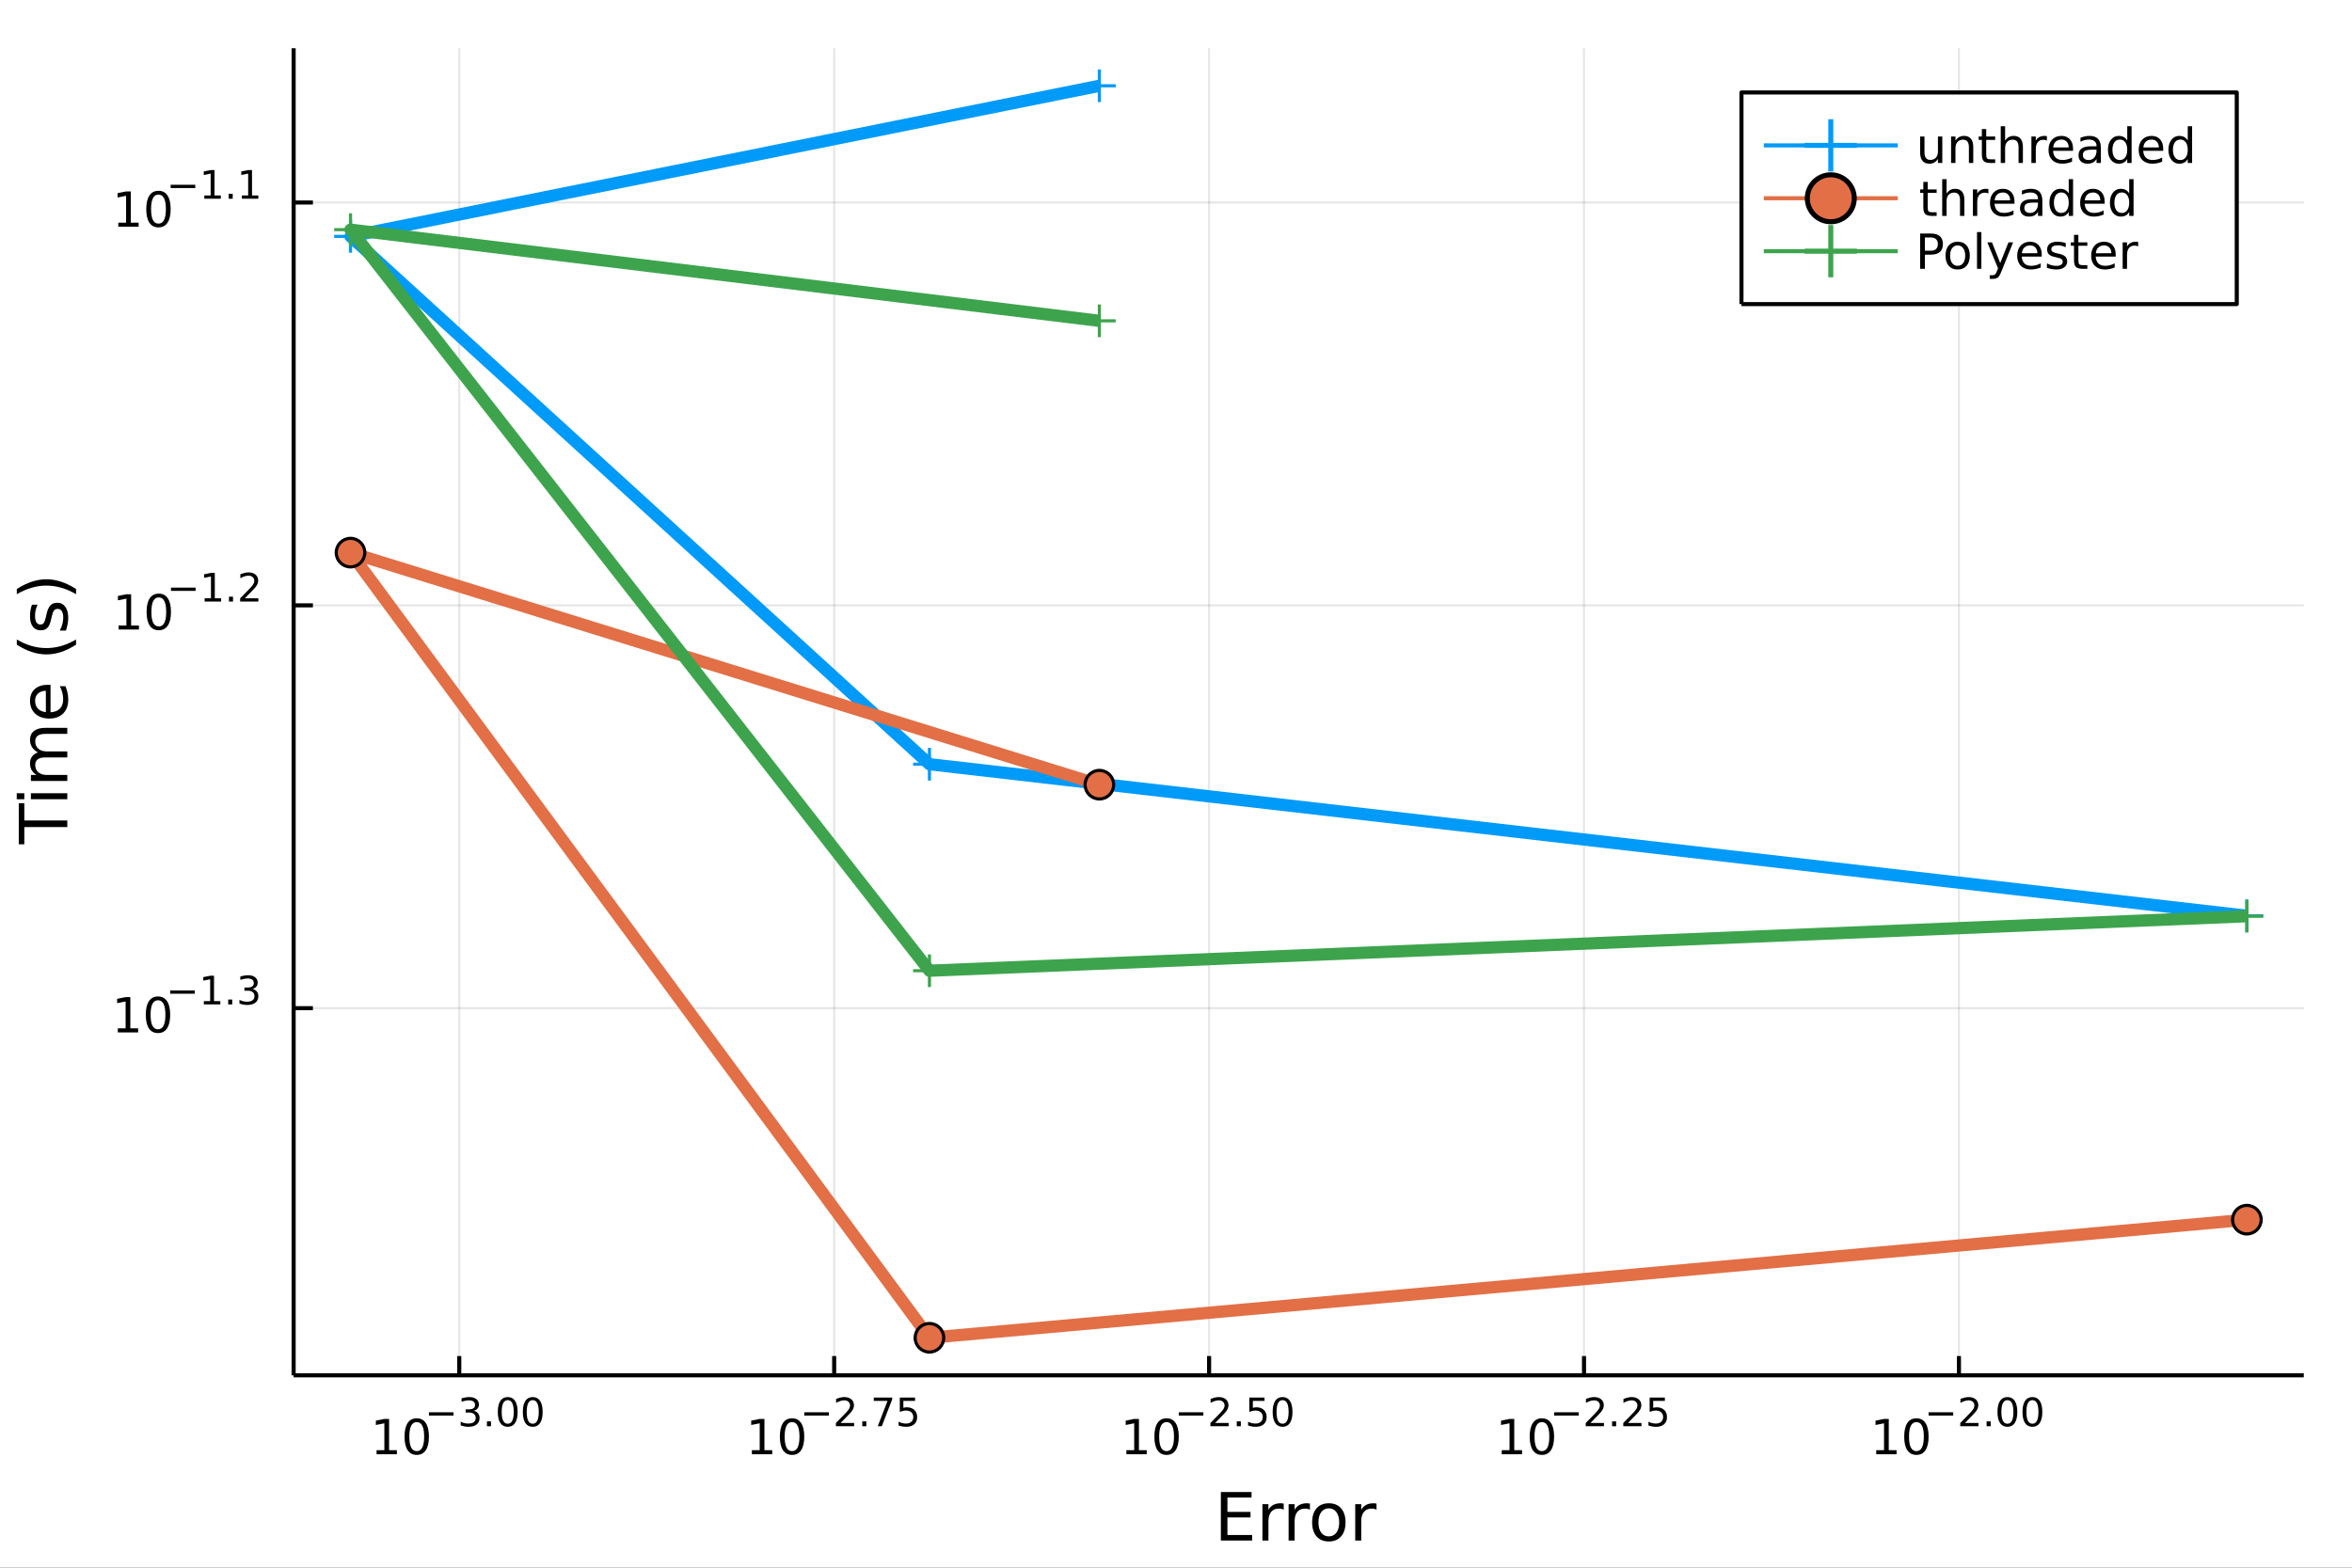 <?xml version="1.0" encoding="utf-8"?>
<svg xmlns="http://www.w3.org/2000/svg" xmlns:xlink="http://www.w3.org/1999/xlink" width="576" height="384" viewBox="0 0 2304 1536">
<rect x="0" y="0" width="2304" height="1536" fill="#333333" stroke="none"/>
<defs>
  <clipPath id="clip290">
    <rect x="0" y="0" width="2304" height="1536"/>
  </clipPath>
</defs>
<path clip-path="url(#clip290)" d="
M0 1536 L2304 1536 L2304 0 L0 0  Z
  " fill="#ffffff" fill-rule="evenodd" fill-opacity="1"/>
<defs>
  <clipPath id="clip291">
    <rect x="460" y="0" width="1614" height="1536"/>
  </clipPath>
</defs>
<path clip-path="url(#clip290)" d="
M287.633 1347.54 L2256.76 1347.54 L2256.76 47.244 L287.633 47.244  Z
  " fill="#ffffff" fill-rule="evenodd" fill-opacity="1"/>
<defs>
  <clipPath id="clip292">
    <rect x="287" y="47" width="1970" height="1301"/>
  </clipPath>
</defs>
<polyline clip-path="url(#clip292)" style="stroke:#000000; stroke-linecap:butt; stroke-linejoin:round; stroke-width:2; stroke-opacity:0.1; fill:none" points="
  449.887,1347.54 449.887,47.244 
  "/>
<polyline clip-path="url(#clip292)" style="stroke:#000000; stroke-linecap:butt; stroke-linejoin:round; stroke-width:2; stroke-opacity:0.1; fill:none" points="
  817.154,1347.54 817.154,47.244 
  "/>
<polyline clip-path="url(#clip292)" style="stroke:#000000; stroke-linecap:butt; stroke-linejoin:round; stroke-width:2; stroke-opacity:0.1; fill:none" points="
  1184.42,1347.54 1184.42,47.244 
  "/>
<polyline clip-path="url(#clip292)" style="stroke:#000000; stroke-linecap:butt; stroke-linejoin:round; stroke-width:2; stroke-opacity:0.1; fill:none" points="
  1551.69,1347.54 1551.69,47.244 
  "/>
<polyline clip-path="url(#clip292)" style="stroke:#000000; stroke-linecap:butt; stroke-linejoin:round; stroke-width:2; stroke-opacity:0.1; fill:none" points="
  1918.95,1347.54 1918.95,47.244 
  "/>
<polyline clip-path="url(#clip290)" style="stroke:#000000; stroke-linecap:butt; stroke-linejoin:round; stroke-width:4; stroke-opacity:1; fill:none" points="
  287.633,1347.54 2256.76,1347.54 
  "/>
<polyline clip-path="url(#clip290)" style="stroke:#000000; stroke-linecap:butt; stroke-linejoin:round; stroke-width:4; stroke-opacity:1; fill:none" points="
  449.887,1347.54 449.887,1328.64 
  "/>
<polyline clip-path="url(#clip290)" style="stroke:#000000; stroke-linecap:butt; stroke-linejoin:round; stroke-width:4; stroke-opacity:1; fill:none" points="
  817.154,1347.54 817.154,1328.64 
  "/>
<polyline clip-path="url(#clip290)" style="stroke:#000000; stroke-linecap:butt; stroke-linejoin:round; stroke-width:4; stroke-opacity:1; fill:none" points="
  1184.42,1347.54 1184.42,1328.64 
  "/>
<polyline clip-path="url(#clip290)" style="stroke:#000000; stroke-linecap:butt; stroke-linejoin:round; stroke-width:4; stroke-opacity:1; fill:none" points="
  1551.69,1347.54 1551.69,1328.64 
  "/>
<polyline clip-path="url(#clip290)" style="stroke:#000000; stroke-linecap:butt; stroke-linejoin:round; stroke-width:4; stroke-opacity:1; fill:none" points="
  1918.95,1347.54 1918.95,1328.64 
  "/>
<path clip-path="url(#clip290)" d="M368.876 1420.89 L376.515 1420.89 L376.515 1394.53 L368.204 1396.19 L368.204 1391.94 L376.468 1390.27 L381.144 1390.27 L381.144 1420.89 L388.783 1420.89 L388.783 1424.83 L368.876 1424.83 L368.876 1420.89 Z" fill="#000000" fill-rule="evenodd" fill-opacity="1" /><path clip-path="url(#clip290)" d="M408.227 1393.35 Q404.616 1393.35 402.788 1396.91 Q400.982 1400.45 400.982 1407.58 Q400.982 1414.69 402.788 1418.25 Q404.616 1421.8 408.227 1421.8 Q411.862 1421.8 413.667 1418.25 Q415.496 1414.69 415.496 1407.58 Q415.496 1400.45 413.667 1396.91 Q411.862 1393.35 408.227 1393.35 M408.227 1389.64 Q414.037 1389.64 417.093 1394.25 Q420.172 1398.83 420.172 1407.58 Q420.172 1416.31 417.093 1420.92 Q414.037 1425.5 408.227 1425.5 Q402.417 1425.5 399.338 1420.92 Q396.283 1416.31 396.283 1407.58 Q396.283 1398.83 399.338 1394.25 Q402.417 1389.64 408.227 1389.64 Z" fill="#000000" fill-rule="evenodd" fill-opacity="1" /><path clip-path="url(#clip290)" d="M420.172 1383.74 L444.283 1383.74 L444.283 1386.94 L420.172 1386.94 L420.172 1383.74 Z" fill="#000000" fill-rule="evenodd" fill-opacity="1" /><path clip-path="url(#clip290)" d="M463.994 1382.28 Q466.721 1382.86 468.244 1384.7 Q469.787 1386.55 469.787 1389.26 Q469.787 1393.41 466.928 1395.69 Q464.069 1397.96 458.803 1397.96 Q457.035 1397.96 455.154 1397.61 Q453.292 1397.27 451.299 1396.57 L451.299 1392.9 Q452.878 1393.83 454.759 1394.3 Q456.64 1394.77 458.69 1394.77 Q462.263 1394.77 464.125 1393.36 Q466.006 1391.95 466.006 1389.26 Q466.006 1386.77 464.257 1385.38 Q462.527 1383.97 459.424 1383.97 L456.151 1383.97 L456.151 1380.85 L459.574 1380.85 Q462.376 1380.85 463.862 1379.74 Q465.348 1378.61 465.348 1376.5 Q465.348 1374.34 463.806 1373.19 Q462.282 1372.03 459.424 1372.03 Q457.862 1372.03 456.076 1372.37 Q454.289 1372.7 452.145 1373.42 L452.145 1370.03 Q454.308 1369.43 456.189 1369.13 Q458.088 1368.83 459.762 1368.83 Q464.088 1368.83 466.608 1370.81 Q469.128 1372.76 469.128 1376.11 Q469.128 1378.44 467.793 1380.06 Q466.458 1381.66 463.994 1382.28 Z" fill="#000000" fill-rule="evenodd" fill-opacity="1" /><path clip-path="url(#clip290)" d="M476.99 1392.64 L480.958 1392.64 L480.958 1397.42 L476.99 1397.42 L476.99 1392.64 Z" fill="#000000" fill-rule="evenodd" fill-opacity="1" /><path clip-path="url(#clip290)" d="M497.359 1371.84 Q494.425 1371.84 492.939 1374.74 Q491.472 1377.61 491.472 1383.41 Q491.472 1389.18 492.939 1392.08 Q494.425 1394.95 497.359 1394.95 Q500.312 1394.95 501.779 1392.08 Q503.264 1389.18 503.264 1383.41 Q503.264 1377.61 501.779 1374.74 Q500.312 1371.84 497.359 1371.84 M497.359 1368.83 Q502.08 1368.83 504.562 1372.57 Q507.064 1376.3 507.064 1383.41 Q507.064 1390.5 504.562 1394.24 Q502.08 1397.96 497.359 1397.96 Q492.638 1397.96 490.137 1394.24 Q487.654 1390.5 487.654 1383.41 Q487.654 1376.3 490.137 1372.57 Q492.638 1368.83 497.359 1368.83 Z" fill="#000000" fill-rule="evenodd" fill-opacity="1" /><path clip-path="url(#clip290)" d="M521.865 1371.84 Q518.931 1371.84 517.445 1374.74 Q515.978 1377.61 515.978 1383.41 Q515.978 1389.18 517.445 1392.08 Q518.931 1394.95 521.865 1394.95 Q524.818 1394.95 526.285 1392.08 Q527.771 1389.18 527.771 1383.41 Q527.771 1377.61 526.285 1374.74 Q524.818 1371.84 521.865 1371.84 M521.865 1368.83 Q526.586 1368.83 529.069 1372.57 Q531.57 1376.3 531.57 1383.41 Q531.57 1390.5 529.069 1394.24 Q526.586 1397.96 521.865 1397.96 Q517.145 1397.96 514.643 1394.24 Q512.161 1390.5 512.161 1383.41 Q512.161 1376.3 514.643 1372.57 Q517.145 1368.83 521.865 1368.83 Z" fill="#000000" fill-rule="evenodd" fill-opacity="1" /><path clip-path="url(#clip290)" d="M736.547 1420.89 L744.186 1420.89 L744.186 1394.53 L735.876 1396.19 L735.876 1391.94 L744.14 1390.27 L748.815 1390.27 L748.815 1420.89 L756.454 1420.89 L756.454 1424.83 L736.547 1424.83 L736.547 1420.89 Z" fill="#000000" fill-rule="evenodd" fill-opacity="1" /><path clip-path="url(#clip290)" d="M775.899 1393.35 Q772.288 1393.35 770.459 1396.91 Q768.653 1400.45 768.653 1407.58 Q768.653 1414.69 770.459 1418.25 Q772.288 1421.8 775.899 1421.8 Q779.533 1421.8 781.338 1418.25 Q783.167 1414.69 783.167 1407.58 Q783.167 1400.45 781.338 1396.91 Q779.533 1393.35 775.899 1393.35 M775.899 1389.64 Q781.709 1389.64 784.764 1394.25 Q787.843 1398.83 787.843 1407.58 Q787.843 1416.31 784.764 1420.92 Q781.709 1425.5 775.899 1425.5 Q770.088 1425.5 767.01 1420.92 Q763.954 1416.31 763.954 1407.58 Q763.954 1398.83 767.01 1394.25 Q770.088 1389.64 775.899 1389.64 Z" fill="#000000" fill-rule="evenodd" fill-opacity="1" /><path clip-path="url(#clip290)" d="M787.843 1383.74 L811.955 1383.74 L811.955 1386.94 L787.843 1386.94 L787.843 1383.74 Z" fill="#000000" fill-rule="evenodd" fill-opacity="1" /><path clip-path="url(#clip290)" d="M823.427 1394.22 L836.687 1394.22 L836.687 1397.42 L818.857 1397.42 L818.857 1394.22 Q821.02 1391.98 824.744 1388.22 Q828.487 1384.44 829.446 1383.35 Q831.27 1381.3 831.985 1379.89 Q832.718 1378.46 832.718 1377.09 Q832.718 1374.85 831.138 1373.44 Q829.577 1372.03 827.057 1372.03 Q825.27 1372.03 823.277 1372.65 Q821.302 1373.27 819.045 1374.53 L819.045 1370.69 Q821.34 1369.77 823.333 1369.3 Q825.327 1368.83 826.982 1368.83 Q831.345 1368.83 833.941 1371.01 Q836.536 1373.19 836.536 1376.84 Q836.536 1378.57 835.878 1380.13 Q835.239 1381.68 833.527 1383.78 Q833.057 1384.33 830.537 1386.94 Q828.016 1389.54 823.427 1394.22 Z" fill="#000000" fill-rule="evenodd" fill-opacity="1" /><path clip-path="url(#clip290)" d="M844.661 1392.64 L848.63 1392.64 L848.63 1397.42 L844.661 1397.42 L844.661 1392.64 Z" fill="#000000" fill-rule="evenodd" fill-opacity="1" /><path clip-path="url(#clip290)" d="M855.946 1369.34 L874.001 1369.34 L874.001 1370.96 L863.808 1397.42 L859.839 1397.42 L869.431 1372.54 L855.946 1372.54 L855.946 1369.34 Z" fill="#000000" fill-rule="evenodd" fill-opacity="1" /><path clip-path="url(#clip290)" d="M881.449 1369.34 L896.364 1369.34 L896.364 1372.54 L884.929 1372.54 L884.929 1379.42 Q885.756 1379.14 886.584 1379.01 Q887.411 1378.85 888.239 1378.85 Q892.941 1378.85 895.687 1381.43 Q898.433 1384.01 898.433 1388.41 Q898.433 1392.94 895.612 1395.46 Q892.79 1397.96 887.656 1397.96 Q885.888 1397.96 884.045 1397.66 Q882.22 1397.36 880.264 1396.76 L880.264 1392.94 Q881.957 1393.86 883.763 1394.31 Q885.568 1394.77 887.581 1394.77 Q890.834 1394.77 892.734 1393.05 Q894.634 1391.34 894.634 1388.41 Q894.634 1385.48 892.734 1383.76 Q890.834 1382.05 887.581 1382.05 Q886.057 1382.05 884.534 1382.39 Q883.029 1382.73 881.449 1383.44 L881.449 1369.34 Z" fill="#000000" fill-rule="evenodd" fill-opacity="1" /><path clip-path="url(#clip290)" d="M1103.41 1420.89 L1111.05 1420.89 L1111.05 1394.53 L1102.74 1396.19 L1102.74 1391.94 L1111 1390.27 L1115.68 1390.27 L1115.68 1420.89 L1123.32 1420.89 L1123.32 1424.83 L1103.41 1424.83 L1103.41 1420.89 Z" fill="#000000" fill-rule="evenodd" fill-opacity="1" /><path clip-path="url(#clip290)" d="M1142.76 1393.35 Q1139.15 1393.35 1137.32 1396.91 Q1135.52 1400.45 1135.52 1407.58 Q1135.52 1414.69 1137.32 1418.25 Q1139.15 1421.8 1142.76 1421.8 Q1146.4 1421.8 1148.2 1418.25 Q1150.03 1414.69 1150.03 1407.58 Q1150.03 1400.45 1148.2 1396.91 Q1146.4 1393.35 1142.76 1393.35 M1142.76 1389.64 Q1148.57 1389.64 1151.63 1394.25 Q1154.71 1398.83 1154.71 1407.58 Q1154.71 1416.31 1151.63 1420.92 Q1148.57 1425.5 1142.76 1425.5 Q1136.95 1425.5 1133.87 1420.92 Q1130.82 1416.31 1130.82 1407.58 Q1130.82 1398.83 1133.87 1394.25 Q1136.95 1389.64 1142.76 1389.64 Z" fill="#000000" fill-rule="evenodd" fill-opacity="1" /><path clip-path="url(#clip290)" d="M1154.71 1383.74 L1178.82 1383.74 L1178.82 1386.94 L1154.71 1386.94 L1154.71 1383.74 Z" fill="#000000" fill-rule="evenodd" fill-opacity="1" /><path clip-path="url(#clip290)" d="M1190.29 1394.22 L1203.55 1394.22 L1203.55 1397.42 L1185.72 1397.42 L1185.72 1394.22 Q1187.88 1391.98 1191.61 1388.22 Q1195.35 1384.44 1196.31 1383.35 Q1198.13 1381.3 1198.85 1379.89 Q1199.58 1378.46 1199.58 1377.09 Q1199.58 1374.85 1198 1373.44 Q1196.44 1372.03 1193.92 1372.03 Q1192.13 1372.03 1190.14 1372.65 Q1188.16 1373.27 1185.91 1374.53 L1185.91 1370.69 Q1188.2 1369.77 1190.2 1369.3 Q1192.19 1368.83 1193.84 1368.83 Q1198.21 1368.83 1200.8 1371.01 Q1203.4 1373.19 1203.4 1376.84 Q1203.4 1378.57 1202.74 1380.13 Q1202.1 1381.68 1200.39 1383.78 Q1199.92 1384.33 1197.4 1386.94 Q1194.88 1389.54 1190.29 1394.22 Z" fill="#000000" fill-rule="evenodd" fill-opacity="1" /><path clip-path="url(#clip290)" d="M1211.52 1392.64 L1215.49 1392.64 L1215.49 1397.42 L1211.52 1397.42 L1211.52 1392.64 Z" fill="#000000" fill-rule="evenodd" fill-opacity="1" /><path clip-path="url(#clip290)" d="M1223.81 1369.34 L1238.72 1369.34 L1238.72 1372.54 L1227.28 1372.54 L1227.28 1379.42 Q1228.11 1379.14 1228.94 1379.01 Q1229.77 1378.85 1230.59 1378.85 Q1235.3 1378.85 1238.04 1381.43 Q1240.79 1384.01 1240.79 1388.41 Q1240.79 1392.94 1237.97 1395.46 Q1235.15 1397.96 1230.01 1397.96 Q1228.24 1397.96 1226.4 1397.66 Q1224.58 1397.36 1222.62 1396.76 L1222.62 1392.94 Q1224.31 1393.86 1226.12 1394.31 Q1227.92 1394.77 1229.94 1394.77 Q1233.19 1394.77 1235.09 1393.05 Q1236.99 1391.34 1236.99 1388.41 Q1236.99 1385.48 1235.09 1383.76 Q1233.19 1382.05 1229.94 1382.05 Q1228.41 1382.05 1226.89 1382.39 Q1225.39 1382.73 1223.81 1383.44 L1223.81 1369.34 Z" fill="#000000" fill-rule="evenodd" fill-opacity="1" /><path clip-path="url(#clip290)" d="M1256.4 1371.84 Q1253.47 1371.84 1251.98 1374.74 Q1250.51 1377.61 1250.51 1383.41 Q1250.51 1389.18 1251.98 1392.08 Q1253.47 1394.95 1256.4 1394.95 Q1259.35 1394.95 1260.82 1392.08 Q1262.3 1389.18 1262.3 1383.41 Q1262.3 1377.61 1260.82 1374.74 Q1259.35 1371.84 1256.4 1371.84 M1256.4 1368.83 Q1261.12 1368.83 1263.6 1372.57 Q1266.1 1376.3 1266.1 1383.41 Q1266.1 1390.5 1263.6 1394.24 Q1261.12 1397.96 1256.4 1397.96 Q1251.68 1397.96 1249.18 1394.24 Q1246.69 1390.5 1246.69 1383.41 Q1246.69 1376.3 1249.18 1372.57 Q1251.68 1368.83 1256.4 1368.83 Z" fill="#000000" fill-rule="evenodd" fill-opacity="1" /><path clip-path="url(#clip290)" d="M1471.08 1420.89 L1478.72 1420.89 L1478.72 1394.53 L1470.41 1396.19 L1470.41 1391.94 L1478.67 1390.27 L1483.35 1390.27 L1483.35 1420.89 L1490.99 1420.89 L1490.99 1424.83 L1471.08 1424.83 L1471.08 1420.89 Z" fill="#000000" fill-rule="evenodd" fill-opacity="1" /><path clip-path="url(#clip290)" d="M1510.43 1393.35 Q1506.82 1393.35 1504.99 1396.91 Q1503.19 1400.45 1503.19 1407.58 Q1503.19 1414.69 1504.99 1418.25 Q1506.82 1421.8 1510.43 1421.8 Q1514.07 1421.8 1515.87 1418.25 Q1517.7 1414.69 1517.7 1407.58 Q1517.7 1400.45 1515.87 1396.91 Q1514.07 1393.35 1510.43 1393.35 M1510.43 1389.64 Q1516.24 1389.64 1519.3 1394.25 Q1522.38 1398.83 1522.38 1407.58 Q1522.38 1416.31 1519.3 1420.92 Q1516.24 1425.5 1510.43 1425.5 Q1504.62 1425.5 1501.54 1420.92 Q1498.49 1416.31 1498.49 1407.58 Q1498.49 1398.83 1501.54 1394.25 Q1504.62 1389.64 1510.43 1389.64 Z" fill="#000000" fill-rule="evenodd" fill-opacity="1" /><path clip-path="url(#clip290)" d="M1522.38 1383.74 L1546.49 1383.74 L1546.49 1386.94 L1522.38 1386.94 L1522.38 1383.74 Z" fill="#000000" fill-rule="evenodd" fill-opacity="1" /><path clip-path="url(#clip290)" d="M1557.96 1394.22 L1571.22 1394.22 L1571.22 1397.42 L1553.39 1397.42 L1553.39 1394.22 Q1555.55 1391.98 1559.28 1388.22 Q1563.02 1384.44 1563.98 1383.35 Q1565.8 1381.3 1566.52 1379.89 Q1567.25 1378.46 1567.25 1377.09 Q1567.25 1374.85 1565.67 1373.44 Q1564.11 1372.03 1561.59 1372.03 Q1559.8 1372.03 1557.81 1372.65 Q1555.84 1373.27 1553.58 1374.53 L1553.58 1370.69 Q1555.87 1369.77 1557.87 1369.3 Q1559.86 1368.83 1561.52 1368.83 Q1565.88 1368.83 1568.47 1371.01 Q1571.07 1373.19 1571.07 1376.84 Q1571.07 1378.57 1570.41 1380.13 Q1569.77 1381.68 1568.06 1383.78 Q1567.59 1384.33 1565.07 1386.94 Q1562.55 1389.54 1557.96 1394.22 Z" fill="#000000" fill-rule="evenodd" fill-opacity="1" /><path clip-path="url(#clip290)" d="M1579.2 1392.64 L1583.16 1392.64 L1583.16 1397.42 L1579.2 1397.42 L1579.2 1392.64 Z" fill="#000000" fill-rule="evenodd" fill-opacity="1" /><path clip-path="url(#clip290)" d="M1594.71 1394.22 L1607.97 1394.22 L1607.97 1397.42 L1590.14 1397.42 L1590.14 1394.22 Q1592.3 1391.98 1596.03 1388.22 Q1599.77 1384.44 1600.73 1383.35 Q1602.55 1381.3 1603.27 1379.89 Q1604 1378.46 1604 1377.09 Q1604 1374.85 1602.42 1373.44 Q1600.86 1372.03 1598.34 1372.03 Q1596.55 1372.03 1594.56 1372.65 Q1592.59 1373.27 1590.33 1374.53 L1590.33 1370.69 Q1592.62 1369.77 1594.62 1369.3 Q1596.61 1368.83 1598.27 1368.83 Q1602.63 1368.83 1605.23 1371.01 Q1607.82 1373.19 1607.82 1376.84 Q1607.82 1378.57 1607.16 1380.13 Q1606.52 1381.68 1604.81 1383.78 Q1604.34 1384.33 1601.82 1386.94 Q1599.3 1389.54 1594.71 1394.22 Z" fill="#000000" fill-rule="evenodd" fill-opacity="1" /><path clip-path="url(#clip290)" d="M1615.98 1369.34 L1630.9 1369.34 L1630.9 1372.54 L1619.46 1372.54 L1619.46 1379.42 Q1620.29 1379.14 1621.12 1379.01 Q1621.95 1378.85 1622.77 1378.85 Q1627.47 1378.85 1630.22 1381.43 Q1632.97 1384.01 1632.97 1388.41 Q1632.97 1392.94 1630.15 1395.46 Q1627.32 1397.96 1622.19 1397.96 Q1620.42 1397.96 1618.58 1397.66 Q1616.75 1397.36 1614.8 1396.76 L1614.8 1392.94 Q1616.49 1393.86 1618.3 1394.31 Q1620.1 1394.77 1622.11 1394.77 Q1625.37 1394.77 1627.27 1393.05 Q1629.17 1391.34 1629.17 1388.41 Q1629.17 1385.48 1627.27 1383.76 Q1625.37 1382.05 1622.11 1382.05 Q1620.59 1382.05 1619.07 1382.39 Q1617.56 1382.73 1615.98 1383.44 L1615.98 1369.34 Z" fill="#000000" fill-rule="evenodd" fill-opacity="1" /><path clip-path="url(#clip290)" d="M1837.94 1420.89 L1845.58 1420.89 L1845.58 1394.53 L1837.27 1396.19 L1837.27 1391.94 L1845.54 1390.27 L1850.21 1390.27 L1850.21 1420.89 L1857.85 1420.89 L1857.85 1424.83 L1837.94 1424.83 L1837.94 1420.89 Z" fill="#000000" fill-rule="evenodd" fill-opacity="1" /><path clip-path="url(#clip290)" d="M1877.3 1393.35 Q1873.68 1393.35 1871.86 1396.91 Q1870.05 1400.45 1870.05 1407.58 Q1870.05 1414.69 1871.86 1418.25 Q1873.68 1421.8 1877.3 1421.8 Q1880.93 1421.8 1882.73 1418.25 Q1884.56 1414.69 1884.56 1407.58 Q1884.56 1400.45 1882.73 1396.91 Q1880.93 1393.35 1877.3 1393.35 M1877.3 1389.64 Q1883.11 1389.64 1886.16 1394.25 Q1889.24 1398.83 1889.24 1407.58 Q1889.24 1416.31 1886.16 1420.92 Q1883.11 1425.5 1877.3 1425.5 Q1871.48 1425.5 1868.41 1420.92 Q1865.35 1416.31 1865.35 1407.58 Q1865.35 1398.83 1868.41 1394.25 Q1871.48 1389.64 1877.3 1389.64 Z" fill="#000000" fill-rule="evenodd" fill-opacity="1" /><path clip-path="url(#clip290)" d="M1889.24 1383.74 L1913.35 1383.74 L1913.35 1386.94 L1889.24 1386.94 L1889.24 1383.74 Z" fill="#000000" fill-rule="evenodd" fill-opacity="1" /><path clip-path="url(#clip290)" d="M1924.82 1394.22 L1938.08 1394.22 L1938.08 1397.42 L1920.25 1397.42 L1920.25 1394.22 Q1922.42 1391.98 1926.14 1388.22 Q1929.88 1384.44 1930.84 1383.35 Q1932.67 1381.3 1933.38 1379.89 Q1934.11 1378.46 1934.11 1377.09 Q1934.11 1374.85 1932.53 1373.44 Q1930.97 1372.03 1928.45 1372.03 Q1926.67 1372.03 1924.67 1372.65 Q1922.7 1373.27 1920.44 1374.53 L1920.44 1370.69 Q1922.74 1369.77 1924.73 1369.3 Q1926.72 1368.83 1928.38 1368.83 Q1932.74 1368.83 1935.34 1371.01 Q1937.93 1373.19 1937.93 1376.84 Q1937.93 1378.57 1937.27 1380.13 Q1936.63 1381.68 1934.92 1383.78 Q1934.45 1384.33 1931.93 1386.94 Q1929.41 1389.54 1924.82 1394.22 Z" fill="#000000" fill-rule="evenodd" fill-opacity="1" /><path clip-path="url(#clip290)" d="M1946.06 1392.64 L1950.03 1392.64 L1950.03 1397.42 L1946.06 1397.42 L1946.06 1392.64 Z" fill="#000000" fill-rule="evenodd" fill-opacity="1" /><path clip-path="url(#clip290)" d="M1966.43 1371.84 Q1963.49 1371.84 1962.01 1374.74 Q1960.54 1377.61 1960.54 1383.41 Q1960.54 1389.18 1962.01 1392.08 Q1963.49 1394.95 1966.43 1394.95 Q1969.38 1394.95 1970.85 1392.08 Q1972.33 1389.18 1972.33 1383.41 Q1972.33 1377.61 1970.85 1374.74 Q1969.38 1371.84 1966.43 1371.84 M1966.43 1368.83 Q1971.15 1368.83 1973.63 1372.57 Q1976.13 1376.3 1976.13 1383.41 Q1976.13 1390.5 1973.63 1394.24 Q1971.15 1397.96 1966.43 1397.96 Q1961.71 1397.96 1959.2 1394.24 Q1956.72 1390.5 1956.72 1383.41 Q1956.72 1376.3 1959.2 1372.57 Q1961.71 1368.83 1966.43 1368.83 Z" fill="#000000" fill-rule="evenodd" fill-opacity="1" /><path clip-path="url(#clip290)" d="M1990.93 1371.84 Q1988 1371.84 1986.51 1374.74 Q1985.05 1377.61 1985.05 1383.41 Q1985.05 1389.18 1986.51 1392.08 Q1988 1394.95 1990.93 1394.95 Q1993.89 1394.95 1995.35 1392.08 Q1996.84 1389.18 1996.84 1383.41 Q1996.84 1377.61 1995.35 1374.74 Q1993.89 1371.84 1990.93 1371.84 M1990.93 1368.83 Q1995.65 1368.83 1998.14 1372.57 Q2000.64 1376.3 2000.64 1383.41 Q2000.64 1390.5 1998.14 1394.24 Q1995.65 1397.96 1990.93 1397.96 Q1986.21 1397.96 1983.71 1394.24 Q1981.23 1390.5 1981.23 1383.41 Q1981.23 1376.3 1983.71 1372.57 Q1986.21 1368.83 1990.93 1368.83 Z" fill="#000000" fill-rule="evenodd" fill-opacity="1" /><path clip-path="url(#clip290)" d="M1195.95 1461.87 L1226 1461.87 L1226 1467.28 L1202.38 1467.28 L1202.38 1481.34 L1225.01 1481.34 L1225.01 1486.76 L1202.38 1486.76 L1202.38 1503.97 L1226.57 1503.97 L1226.57 1509.39 L1195.95 1509.39 L1195.95 1461.87 Z" fill="#000000" fill-rule="evenodd" fill-opacity="1" /><path clip-path="url(#clip290)" d="M1257.54 1479.21 Q1256.55 1478.64 1255.37 1478.38 Q1254.23 1478.1 1252.83 1478.1 Q1247.86 1478.1 1245.19 1481.34 Q1242.55 1484.56 1242.55 1490.61 L1242.55 1509.39 L1236.66 1509.39 L1236.66 1473.74 L1242.55 1473.74 L1242.55 1479.28 Q1244.39 1476.03 1247.35 1474.47 Q1250.31 1472.88 1254.55 1472.88 Q1255.15 1472.88 1255.88 1472.97 Q1256.61 1473.04 1257.51 1473.2 L1257.54 1479.21 Z" fill="#000000" fill-rule="evenodd" fill-opacity="1" /><path clip-path="url(#clip290)" d="M1283.19 1479.21 Q1282.2 1478.64 1281.03 1478.38 Q1279.88 1478.1 1278.48 1478.1 Q1273.52 1478.1 1270.84 1481.34 Q1268.2 1484.56 1268.2 1490.61 L1268.2 1509.39 L1262.31 1509.39 L1262.31 1473.74 L1268.2 1473.74 L1268.2 1479.28 Q1270.05 1476.03 1273.01 1474.47 Q1275.97 1472.88 1280.2 1472.88 Q1280.8 1472.88 1281.54 1472.97 Q1282.27 1473.04 1283.16 1473.2 L1283.19 1479.21 Z" fill="#000000" fill-rule="evenodd" fill-opacity="1" /><path clip-path="url(#clip290)" d="M1301.72 1477.84 Q1297 1477.84 1294.27 1481.54 Q1291.53 1485.2 1291.53 1491.59 Q1291.53 1497.99 1294.24 1501.68 Q1296.97 1505.34 1301.72 1505.34 Q1306.39 1505.34 1309.13 1501.65 Q1311.87 1497.96 1311.87 1491.59 Q1311.87 1485.26 1309.13 1481.57 Q1306.39 1477.84 1301.72 1477.84 M1301.72 1472.88 Q1309.35 1472.88 1313.71 1477.84 Q1318.08 1482.81 1318.08 1491.59 Q1318.08 1500.35 1313.71 1505.34 Q1309.35 1510.31 1301.72 1510.31 Q1294.04 1510.31 1289.68 1505.34 Q1285.36 1500.35 1285.36 1491.59 Q1285.36 1482.81 1289.68 1477.84 Q1294.04 1472.88 1301.72 1472.88 Z" fill="#000000" fill-rule="evenodd" fill-opacity="1" /><path clip-path="url(#clip290)" d="M1348.44 1479.21 Q1347.45 1478.64 1346.28 1478.38 Q1345.13 1478.1 1343.73 1478.1 Q1338.76 1478.1 1336.09 1481.34 Q1333.45 1484.56 1333.45 1490.61 L1333.45 1509.39 L1327.56 1509.39 L1327.56 1473.74 L1333.45 1473.74 L1333.45 1479.28 Q1335.29 1476.03 1338.25 1474.47 Q1341.21 1472.88 1345.45 1472.88 Q1346.05 1472.88 1346.78 1472.97 Q1347.52 1473.04 1348.41 1473.2 L1348.44 1479.21 Z" fill="#000000" fill-rule="evenodd" fill-opacity="1" /><polyline clip-path="url(#clip292)" style="stroke:#000000; stroke-linecap:butt; stroke-linejoin:round; stroke-width:2; stroke-opacity:0.1; fill:none" points="
  287.633,987.792 2256.76,987.792 
  "/>
<polyline clip-path="url(#clip292)" style="stroke:#000000; stroke-linecap:butt; stroke-linejoin:round; stroke-width:2; stroke-opacity:0.1; fill:none" points="
  287.633,593.095 2256.76,593.095 
  "/>
<polyline clip-path="url(#clip292)" style="stroke:#000000; stroke-linecap:butt; stroke-linejoin:round; stroke-width:2; stroke-opacity:0.1; fill:none" points="
  287.633,198.398 2256.76,198.398 
  "/>
<polyline clip-path="url(#clip290)" style="stroke:#000000; stroke-linecap:butt; stroke-linejoin:round; stroke-width:4; stroke-opacity:1; fill:none" points="
  287.633,1347.54 287.633,47.244 
  "/>
<polyline clip-path="url(#clip290)" style="stroke:#000000; stroke-linecap:butt; stroke-linejoin:round; stroke-width:4; stroke-opacity:1; fill:none" points="
  287.633,987.792 306.53,987.792 
  "/>
<polyline clip-path="url(#clip290)" style="stroke:#000000; stroke-linecap:butt; stroke-linejoin:round; stroke-width:4; stroke-opacity:1; fill:none" points="
  287.633,593.095 306.53,593.095 
  "/>
<polyline clip-path="url(#clip290)" style="stroke:#000000; stroke-linecap:butt; stroke-linejoin:round; stroke-width:4; stroke-opacity:1; fill:none" points="
  287.633,198.398 306.53,198.398 
  "/>
<path clip-path="url(#clip290)" d="M115.411 1007.58 L123.05 1007.58 L123.05 981.219 L114.74 982.886 L114.74 978.626 L123.004 976.96 L127.68 976.96 L127.68 1007.58 L135.319 1007.58 L135.319 1011.52 L115.411 1011.52 L115.411 1007.58 Z" fill="#000000" fill-rule="evenodd" fill-opacity="1" /><path clip-path="url(#clip290)" d="M154.763 980.038 Q151.152 980.038 149.323 983.603 Q147.518 987.145 147.518 994.274 Q147.518 1001.38 149.323 1004.95 Q151.152 1008.49 154.763 1008.49 Q158.397 1008.49 160.203 1004.95 Q162.032 1001.38 162.032 994.274 Q162.032 987.145 160.203 983.603 Q158.397 980.038 154.763 980.038 M154.763 976.335 Q160.573 976.335 163.629 980.941 Q166.707 985.524 166.707 994.274 Q166.707 1003 163.629 1007.61 Q160.573 1012.19 154.763 1012.19 Q148.953 1012.19 145.874 1007.61 Q142.819 1003 142.819 994.274 Q142.819 985.524 145.874 980.941 Q148.953 976.335 154.763 976.335 Z" fill="#000000" fill-rule="evenodd" fill-opacity="1" /><path clip-path="url(#clip290)" d="M166.707 970.436 L190.819 970.436 L190.819 973.633 L166.707 973.633 L166.707 970.436 Z" fill="#000000" fill-rule="evenodd" fill-opacity="1" /><path clip-path="url(#clip290)" d="M199.677 980.912 L205.884 980.912 L205.884 959.49 L199.132 960.844 L199.132 957.383 L205.846 956.029 L209.646 956.029 L209.646 980.912 L215.852 980.912 L215.852 984.109 L199.677 984.109 L199.677 980.912 Z" fill="#000000" fill-rule="evenodd" fill-opacity="1" /><path clip-path="url(#clip290)" d="M223.526 979.332 L227.494 979.332 L227.494 984.109 L223.526 984.109 L223.526 979.332 Z" fill="#000000" fill-rule="evenodd" fill-opacity="1" /><path clip-path="url(#clip290)" d="M247.28 968.969 Q250.007 969.552 251.531 971.395 Q253.073 973.238 253.073 975.947 Q253.073 980.103 250.214 982.379 Q247.355 984.655 242.089 984.655 Q240.321 984.655 238.44 984.297 Q236.578 983.959 234.585 983.263 L234.585 979.595 Q236.165 980.517 238.045 980.987 Q239.926 981.457 241.976 981.457 Q245.55 981.457 247.412 980.047 Q249.292 978.636 249.292 975.947 Q249.292 973.464 247.543 972.072 Q245.813 970.662 242.71 970.662 L239.437 970.662 L239.437 967.54 L242.86 967.54 Q245.662 967.54 247.148 966.43 Q248.634 965.301 248.634 963.195 Q248.634 961.032 247.092 959.885 Q245.568 958.719 242.71 958.719 Q241.149 958.719 239.362 959.057 Q237.575 959.396 235.431 960.111 L235.431 956.725 Q237.594 956.123 239.475 955.822 Q241.374 955.521 243.048 955.521 Q247.374 955.521 249.894 957.496 Q252.414 959.452 252.414 962.8 Q252.414 965.132 251.079 966.75 Q249.744 968.348 247.28 968.969 Z" fill="#000000" fill-rule="evenodd" fill-opacity="1" /><path clip-path="url(#clip290)" d="M116.183 612.888 L123.821 612.888 L123.821 586.522 L115.511 588.189 L115.511 583.929 L123.775 582.263 L128.451 582.263 L128.451 612.888 L136.09 612.888 L136.09 616.823 L116.183 616.823 L116.183 612.888 Z" fill="#000000" fill-rule="evenodd" fill-opacity="1" /><path clip-path="url(#clip290)" d="M155.534 585.341 Q151.923 585.341 150.094 588.906 Q148.289 592.448 148.289 599.578 Q148.289 606.684 150.094 610.249 Q151.923 613.79 155.534 613.79 Q159.168 613.79 160.974 610.249 Q162.803 606.684 162.803 599.578 Q162.803 592.448 160.974 588.906 Q159.168 585.341 155.534 585.341 M155.534 581.638 Q161.344 581.638 164.4 586.244 Q167.479 590.828 167.479 599.578 Q167.479 608.304 164.4 612.911 Q161.344 617.494 155.534 617.494 Q149.724 617.494 146.645 612.911 Q143.59 608.304 143.59 599.578 Q143.59 590.828 146.645 586.244 Q149.724 581.638 155.534 581.638 Z" fill="#000000" fill-rule="evenodd" fill-opacity="1" /><path clip-path="url(#clip290)" d="M167.479 575.739 L191.59 575.739 L191.59 578.936 L167.479 578.936 L167.479 575.739 Z" fill="#000000" fill-rule="evenodd" fill-opacity="1" /><path clip-path="url(#clip290)" d="M200.449 586.215 L206.655 586.215 L206.655 564.793 L199.903 566.147 L199.903 562.687 L206.618 561.332 L210.417 561.332 L210.417 586.215 L216.623 586.215 L216.623 589.412 L200.449 589.412 L200.449 586.215 Z" fill="#000000" fill-rule="evenodd" fill-opacity="1" /><path clip-path="url(#clip290)" d="M224.297 584.635 L228.265 584.635 L228.265 589.412 L224.297 589.412 L224.297 584.635 Z" fill="#000000" fill-rule="evenodd" fill-opacity="1" /><path clip-path="url(#clip290)" d="M239.813 586.215 L253.073 586.215 L253.073 589.412 L235.243 589.412 L235.243 586.215 Q237.406 583.977 241.13 580.215 Q244.873 576.435 245.832 575.344 Q247.656 573.294 248.371 571.884 Q249.104 570.454 249.104 569.081 Q249.104 566.843 247.524 565.432 Q245.963 564.022 243.443 564.022 Q241.656 564.022 239.663 564.643 Q237.688 565.263 235.431 566.523 L235.431 562.687 Q237.726 561.765 239.719 561.295 Q241.713 560.825 243.368 560.825 Q247.731 560.825 250.327 563.006 Q252.922 565.188 252.922 568.837 Q252.922 570.567 252.264 572.128 Q251.625 573.67 249.913 575.777 Q249.443 576.322 246.923 578.936 Q244.402 581.532 239.813 586.215 Z" fill="#000000" fill-rule="evenodd" fill-opacity="1" /><path clip-path="url(#clip290)" d="M115.882 218.191 L123.52 218.191 L123.52 191.825 L115.21 193.492 L115.21 189.233 L123.474 187.566 L128.15 187.566 L128.15 218.191 L135.789 218.191 L135.789 222.126 L115.882 222.126 L115.882 218.191 Z" fill="#000000" fill-rule="evenodd" fill-opacity="1" /><path clip-path="url(#clip290)" d="M155.233 190.645 Q151.622 190.645 149.793 194.209 Q147.988 197.751 147.988 204.881 Q147.988 211.987 149.793 215.552 Q151.622 219.094 155.233 219.094 Q158.868 219.094 160.673 215.552 Q162.502 211.987 162.502 204.881 Q162.502 197.751 160.673 194.209 Q158.868 190.645 155.233 190.645 M155.233 186.941 Q161.043 186.941 164.099 191.547 Q167.178 196.131 167.178 204.881 Q167.178 213.607 164.099 218.214 Q161.043 222.797 155.233 222.797 Q149.423 222.797 146.344 218.214 Q143.289 213.607 143.289 204.881 Q143.289 196.131 146.344 191.547 Q149.423 186.941 155.233 186.941 Z" fill="#000000" fill-rule="evenodd" fill-opacity="1" /><path clip-path="url(#clip290)" d="M167.178 181.042 L191.289 181.042 L191.289 184.24 L167.178 184.24 L167.178 181.042 Z" fill="#000000" fill-rule="evenodd" fill-opacity="1" /><path clip-path="url(#clip290)" d="M200.148 191.518 L206.354 191.518 L206.354 170.096 L199.602 171.45 L199.602 167.99 L206.317 166.636 L210.116 166.636 L210.116 191.518 L216.322 191.518 L216.322 194.716 L200.148 194.716 L200.148 191.518 Z" fill="#000000" fill-rule="evenodd" fill-opacity="1" /><path clip-path="url(#clip290)" d="M223.996 189.938 L227.964 189.938 L227.964 194.716 L223.996 194.716 L223.996 189.938 Z" fill="#000000" fill-rule="evenodd" fill-opacity="1" /><path clip-path="url(#clip290)" d="M236.898 191.518 L243.105 191.518 L243.105 170.096 L236.353 171.45 L236.353 167.99 L243.067 166.636 L246.866 166.636 L246.866 191.518 L253.073 191.518 L253.073 194.716 L236.898 194.716 L236.898 191.518 Z" fill="#000000" fill-rule="evenodd" fill-opacity="1" /><path clip-path="url(#clip290)" d="M18.404 827.219 L18.404 787.02 L23.815 787.02 L23.815 803.889 L65.924 803.889 L65.924 810.35 L23.815 810.35 L23.815 827.219 L18.404 827.219 Z" fill="#000000" fill-rule="evenodd" fill-opacity="1" /><path clip-path="url(#clip290)" d="M30.276 783.073 L30.276 777.216 L65.924 777.216 L65.924 783.073 L30.276 783.073 M16.399 783.073 L16.399 777.216 L23.815 777.216 L23.815 783.073 L16.399 783.073 Z" fill="#000000" fill-rule="evenodd" fill-opacity="1" /><path clip-path="url(#clip290)" d="M37.119 737.208 Q33.173 735.012 31.295 731.956 Q29.417 728.901 29.417 724.763 Q29.417 719.193 33.332 716.169 Q37.215 713.145 44.408 713.145 L65.924 713.145 L65.924 719.034 L44.599 719.034 Q39.475 719.034 36.992 720.848 Q34.509 722.662 34.509 726.386 Q34.509 730.938 37.533 733.579 Q40.557 736.221 45.777 736.221 L65.924 736.221 L65.924 742.109 L44.599 742.109 Q39.443 742.109 36.992 743.924 Q34.509 745.738 34.509 749.526 Q34.509 754.013 37.565 756.655 Q40.589 759.297 45.777 759.297 L65.924 759.297 L65.924 765.185 L30.276 765.185 L30.276 759.297 L35.814 759.297 Q32.536 757.292 30.976 754.491 Q29.417 751.69 29.417 747.839 Q29.417 743.956 31.39 741.25 Q33.364 738.513 37.119 737.208 Z" fill="#000000" fill-rule="evenodd" fill-opacity="1" /><path clip-path="url(#clip290)" d="M46.636 670.973 L49.501 670.973 L49.501 697.9 Q55.548 697.518 58.731 694.271 Q61.882 690.993 61.882 685.168 Q61.882 681.794 61.054 678.643 Q60.227 675.461 58.572 672.341 L64.11 672.341 Q65.447 675.492 66.147 678.803 Q66.847 682.113 66.847 685.518 Q66.847 694.048 61.882 699.045 Q56.917 704.011 48.45 704.011 Q39.697 704.011 34.573 699.3 Q29.417 694.558 29.417 686.537 Q29.417 679.344 34.064 675.174 Q38.679 670.973 46.636 670.973 M44.917 676.829 Q40.111 676.893 37.247 679.535 Q34.382 682.145 34.382 686.473 Q34.382 691.375 37.151 694.335 Q39.92 697.263 44.949 697.709 L44.917 676.829 Z" fill="#000000" fill-rule="evenodd" fill-opacity="1" /><path clip-path="url(#clip290)" d="M16.463 626.572 Q23.783 630.837 30.945 632.906 Q38.106 634.975 45.458 634.975 Q52.811 634.975 60.036 632.906 Q67.229 630.805 74.518 626.572 L74.518 631.664 Q67.038 636.439 59.813 638.826 Q52.588 641.181 45.458 641.181 Q38.361 641.181 31.167 638.826 Q23.974 636.471 16.463 631.664 L16.463 626.572 Z" fill="#000000" fill-rule="evenodd" fill-opacity="1" /><path clip-path="url(#clip290)" d="M31.326 592.484 L36.865 592.484 Q35.592 594.966 34.955 597.64 Q34.318 600.313 34.318 603.178 Q34.318 607.538 35.655 609.735 Q36.992 611.899 39.666 611.899 Q41.703 611.899 42.88 610.339 Q44.026 608.78 45.077 604.069 L45.522 602.064 Q46.859 595.826 49.31 593.216 Q51.729 590.574 56.089 590.574 Q61.054 590.574 63.951 594.521 Q66.847 598.435 66.847 605.31 Q66.847 608.175 66.274 611.294 Q65.733 614.382 64.619 617.819 L58.572 617.819 Q60.259 614.573 61.118 611.422 Q61.946 608.27 61.946 605.183 Q61.946 601.045 60.545 598.817 Q59.113 596.589 56.535 596.589 Q54.148 596.589 52.874 598.213 Q51.601 599.804 50.424 605.247 L49.946 607.284 Q48.8 612.726 46.445 615.145 Q44.058 617.564 39.92 617.564 Q34.891 617.564 32.154 614 Q29.417 610.435 29.417 603.878 Q29.417 600.632 29.894 597.767 Q30.372 594.902 31.326 592.484 Z" fill="#000000" fill-rule="evenodd" fill-opacity="1" /><path clip-path="url(#clip290)" d="M16.463 582.171 L16.463 577.079 Q23.974 572.304 31.167 569.949 Q38.361 567.562 45.458 567.562 Q52.588 567.562 59.813 569.949 Q67.038 572.304 74.518 577.079 L74.518 582.171 Q67.229 577.938 60.036 575.869 Q52.811 573.768 45.458 573.768 Q38.106 573.768 30.945 575.869 Q23.783 577.938 16.463 582.171 Z" fill="#000000" fill-rule="evenodd" fill-opacity="1" /><polyline clip-path="url(#clip292)" style="stroke:#009af9; stroke-linecap:butt; stroke-linejoin:round; stroke-width:12; stroke-opacity:1; fill:none" points="
  2201.03,897.274 910.477,748.758 343.363,231.588 1076.94,84.045 
  "/>
<line clip-path="url(#clip292)" x1="2201.03" y1="897.274" x2="2201.03" y2="881.274" style="stroke:#009af9; stroke-width:3.072; stroke-opacity:1"/>
<line clip-path="url(#clip292)" x1="2201.03" y1="897.274" x2="2185.03" y2="897.274" style="stroke:#009af9; stroke-width:3.072; stroke-opacity:1"/>
<line clip-path="url(#clip292)" x1="2201.03" y1="897.274" x2="2201.03" y2="913.274" style="stroke:#009af9; stroke-width:3.072; stroke-opacity:1"/>
<line clip-path="url(#clip292)" x1="2201.03" y1="897.274" x2="2217.03" y2="897.274" style="stroke:#009af9; stroke-width:3.072; stroke-opacity:1"/>
<line clip-path="url(#clip292)" x1="910.477" y1="748.758" x2="910.477" y2="732.758" style="stroke:#009af9; stroke-width:3.072; stroke-opacity:1"/>
<line clip-path="url(#clip292)" x1="910.477" y1="748.758" x2="894.477" y2="748.758" style="stroke:#009af9; stroke-width:3.072; stroke-opacity:1"/>
<line clip-path="url(#clip292)" x1="910.477" y1="748.758" x2="910.477" y2="764.758" style="stroke:#009af9; stroke-width:3.072; stroke-opacity:1"/>
<line clip-path="url(#clip292)" x1="910.477" y1="748.758" x2="926.477" y2="748.758" style="stroke:#009af9; stroke-width:3.072; stroke-opacity:1"/>
<line clip-path="url(#clip292)" x1="343.363" y1="231.588" x2="343.363" y2="215.588" style="stroke:#009af9; stroke-width:3.072; stroke-opacity:1"/>
<line clip-path="url(#clip292)" x1="343.363" y1="231.588" x2="327.363" y2="231.588" style="stroke:#009af9; stroke-width:3.072; stroke-opacity:1"/>
<line clip-path="url(#clip292)" x1="343.363" y1="231.588" x2="343.363" y2="247.588" style="stroke:#009af9; stroke-width:3.072; stroke-opacity:1"/>
<line clip-path="url(#clip292)" x1="343.363" y1="231.588" x2="359.363" y2="231.588" style="stroke:#009af9; stroke-width:3.072; stroke-opacity:1"/>
<line clip-path="url(#clip292)" x1="1076.94" y1="84.045" x2="1076.94" y2="68.045" style="stroke:#009af9; stroke-width:3.072; stroke-opacity:1"/>
<line clip-path="url(#clip292)" x1="1076.94" y1="84.045" x2="1060.94" y2="84.045" style="stroke:#009af9; stroke-width:3.072; stroke-opacity:1"/>
<line clip-path="url(#clip292)" x1="1076.94" y1="84.045" x2="1076.94" y2="100.045" style="stroke:#009af9; stroke-width:3.072; stroke-opacity:1"/>
<line clip-path="url(#clip292)" x1="1076.94" y1="84.045" x2="1092.94" y2="84.045" style="stroke:#009af9; stroke-width:3.072; stroke-opacity:1"/>
<polyline clip-path="url(#clip292)" style="stroke:#e26f46; stroke-linecap:butt; stroke-linejoin:round; stroke-width:12; stroke-opacity:1; fill:none" points="
  2201.03,1195.01 910.477,1310.74 343.363,541.449 1076.94,768.821 
  "/>
<circle clip-path="url(#clip292)" cx="2201.03" cy="1195.01" r="14" fill="#e26f46" fill-rule="evenodd" fill-opacity="1" stroke="#000000" stroke-opacity="1" stroke-width="3.072"/>
<circle clip-path="url(#clip292)" cx="910.477" cy="1310.74" r="14" fill="#e26f46" fill-rule="evenodd" fill-opacity="1" stroke="#000000" stroke-opacity="1" stroke-width="3.072"/>
<circle clip-path="url(#clip292)" cx="343.363" cy="541.449" r="14" fill="#e26f46" fill-rule="evenodd" fill-opacity="1" stroke="#000000" stroke-opacity="1" stroke-width="3.072"/>
<circle clip-path="url(#clip292)" cx="1076.94" cy="768.821" r="14" fill="#e26f46" fill-rule="evenodd" fill-opacity="1" stroke="#000000" stroke-opacity="1" stroke-width="3.072"/>
<polyline clip-path="url(#clip292)" style="stroke:#3da44d; stroke-linecap:butt; stroke-linejoin:round; stroke-width:12; stroke-opacity:1; fill:none" points="
  2201.03,897.691 910.477,951.094 343.363,225.007 1076.94,314.361 
  "/>
<line clip-path="url(#clip292)" x1="2201.03" y1="897.691" x2="2201.03" y2="881.691" style="stroke:#3da44d; stroke-width:3.072; stroke-opacity:1"/>
<line clip-path="url(#clip292)" x1="2201.03" y1="897.691" x2="2185.03" y2="897.691" style="stroke:#3da44d; stroke-width:3.072; stroke-opacity:1"/>
<line clip-path="url(#clip292)" x1="2201.03" y1="897.691" x2="2201.03" y2="913.691" style="stroke:#3da44d; stroke-width:3.072; stroke-opacity:1"/>
<line clip-path="url(#clip292)" x1="2201.03" y1="897.691" x2="2217.03" y2="897.691" style="stroke:#3da44d; stroke-width:3.072; stroke-opacity:1"/>
<line clip-path="url(#clip292)" x1="910.477" y1="951.094" x2="910.477" y2="935.094" style="stroke:#3da44d; stroke-width:3.072; stroke-opacity:1"/>
<line clip-path="url(#clip292)" x1="910.477" y1="951.094" x2="894.477" y2="951.094" style="stroke:#3da44d; stroke-width:3.072; stroke-opacity:1"/>
<line clip-path="url(#clip292)" x1="910.477" y1="951.094" x2="910.477" y2="967.094" style="stroke:#3da44d; stroke-width:3.072; stroke-opacity:1"/>
<line clip-path="url(#clip292)" x1="910.477" y1="951.094" x2="926.477" y2="951.094" style="stroke:#3da44d; stroke-width:3.072; stroke-opacity:1"/>
<line clip-path="url(#clip292)" x1="343.363" y1="225.007" x2="343.363" y2="209.007" style="stroke:#3da44d; stroke-width:3.072; stroke-opacity:1"/>
<line clip-path="url(#clip292)" x1="343.363" y1="225.007" x2="327.363" y2="225.007" style="stroke:#3da44d; stroke-width:3.072; stroke-opacity:1"/>
<line clip-path="url(#clip292)" x1="343.363" y1="225.007" x2="343.363" y2="241.007" style="stroke:#3da44d; stroke-width:3.072; stroke-opacity:1"/>
<line clip-path="url(#clip292)" x1="343.363" y1="225.007" x2="359.363" y2="225.007" style="stroke:#3da44d; stroke-width:3.072; stroke-opacity:1"/>
<line clip-path="url(#clip292)" x1="1076.94" y1="314.361" x2="1076.94" y2="298.361" style="stroke:#3da44d; stroke-width:3.072; stroke-opacity:1"/>
<line clip-path="url(#clip292)" x1="1076.94" y1="314.361" x2="1060.94" y2="314.361" style="stroke:#3da44d; stroke-width:3.072; stroke-opacity:1"/>
<line clip-path="url(#clip292)" x1="1076.94" y1="314.361" x2="1076.94" y2="330.361" style="stroke:#3da44d; stroke-width:3.072; stroke-opacity:1"/>
<line clip-path="url(#clip292)" x1="1076.94" y1="314.361" x2="1092.94" y2="314.361" style="stroke:#3da44d; stroke-width:3.072; stroke-opacity:1"/>
<path clip-path="url(#clip290)" d="
M1705.92 297.947 L2191.12 297.947 L2191.12 90.587 L1705.92 90.587  Z
  " fill="#ffffff" fill-rule="evenodd" fill-opacity="1"/>
<polyline clip-path="url(#clip290)" style="stroke:#000000; stroke-linecap:butt; stroke-linejoin:round; stroke-width:4; stroke-opacity:1; fill:none" points="
  1705.92,297.947 2191.12,297.947 2191.12,90.587 1705.92,90.587 1705.92,297.947 
  "/>
<polyline clip-path="url(#clip290)" style="stroke:#009af9; stroke-linecap:butt; stroke-linejoin:round; stroke-width:4; stroke-opacity:1; fill:none" points="
  1727.8,142.427 1859.07,142.427 
  "/>
<line clip-path="url(#clip290)" x1="1793.43" y1="142.427" x2="1793.43" y2="116.827" style="stroke:#009af9; stroke-width:4.915; stroke-opacity:1"/>
<line clip-path="url(#clip290)" x1="1793.43" y1="142.427" x2="1767.83" y2="142.427" style="stroke:#009af9; stroke-width:4.915; stroke-opacity:1"/>
<line clip-path="url(#clip290)" x1="1793.43" y1="142.427" x2="1793.43" y2="168.027" style="stroke:#009af9; stroke-width:4.915; stroke-opacity:1"/>
<line clip-path="url(#clip290)" x1="1793.43" y1="142.427" x2="1819.03" y2="142.427" style="stroke:#009af9; stroke-width:4.915; stroke-opacity:1"/>
<path clip-path="url(#clip290)" d="M1880.95 149.476 L1880.95 133.781 L1885.21 133.781 L1885.21 149.314 Q1885.21 152.994 1886.64 154.846 Q1888.08 156.675 1890.95 156.675 Q1894.4 156.675 1896.39 154.476 Q1898.4 152.277 1898.4 148.48 L1898.4 133.781 L1902.66 133.781 L1902.66 159.707 L1898.4 159.707 L1898.4 155.726 Q1896.85 158.087 1894.79 159.244 Q1892.76 160.378 1890.05 160.378 Q1885.58 160.378 1883.26 157.601 Q1880.95 154.823 1880.95 149.476 M1891.67 133.156 L1891.67 133.156 Z" fill="#000000" fill-rule="evenodd" fill-opacity="1" /><path clip-path="url(#clip290)" d="M1932.99 144.059 L1932.99 159.707 L1928.73 159.707 L1928.73 144.198 Q1928.73 140.517 1927.29 138.689 Q1925.86 136.86 1922.99 136.86 Q1919.54 136.86 1917.55 139.059 Q1915.56 141.258 1915.56 145.054 L1915.56 159.707 L1911.27 159.707 L1911.27 133.781 L1915.56 133.781 L1915.56 137.809 Q1917.08 135.471 1919.14 134.314 Q1921.23 133.156 1923.94 133.156 Q1928.4 133.156 1930.69 135.934 Q1932.99 138.689 1932.99 144.059 Z" fill="#000000" fill-rule="evenodd" fill-opacity="1" /><path clip-path="url(#clip290)" d="M1945.69 126.42 L1945.69 133.781 L1954.47 133.781 L1954.47 137.092 L1945.69 137.092 L1945.69 151.166 Q1945.69 154.337 1946.55 155.24 Q1947.43 156.142 1950.09 156.142 L1954.47 156.142 L1954.47 159.707 L1950.09 159.707 Q1945.16 159.707 1943.29 157.878 Q1941.41 156.027 1941.41 151.166 L1941.41 137.092 L1938.29 137.092 L1938.29 133.781 L1941.41 133.781 L1941.41 126.42 L1945.69 126.42 Z" fill="#000000" fill-rule="evenodd" fill-opacity="1" /><path clip-path="url(#clip290)" d="M1981.62 144.059 L1981.62 159.707 L1977.36 159.707 L1977.36 144.198 Q1977.36 140.517 1975.93 138.689 Q1974.49 136.86 1971.62 136.86 Q1968.17 136.86 1966.18 139.059 Q1964.19 141.258 1964.19 145.054 L1964.19 159.707 L1959.91 159.707 L1959.91 123.689 L1964.19 123.689 L1964.19 137.809 Q1965.72 135.471 1967.78 134.314 Q1969.86 133.156 1972.57 133.156 Q1977.04 133.156 1979.33 135.934 Q1981.62 138.689 1981.62 144.059 Z" fill="#000000" fill-rule="evenodd" fill-opacity="1" /><path clip-path="url(#clip290)" d="M2005.14 137.763 Q2004.42 137.346 2003.56 137.161 Q2002.73 136.953 2001.71 136.953 Q1998.1 136.953 1996.16 139.314 Q1994.24 141.652 1994.24 146.05 L1994.24 159.707 L1989.95 159.707 L1989.95 133.781 L1994.24 133.781 L1994.24 137.809 Q1995.58 135.448 1997.73 134.314 Q1999.88 133.156 2002.96 133.156 Q2003.4 133.156 2003.94 133.226 Q2004.47 133.272 2005.12 133.388 L2005.14 137.763 Z" fill="#000000" fill-rule="evenodd" fill-opacity="1" /><path clip-path="url(#clip290)" d="M2030.74 145.679 L2030.74 147.763 L2011.16 147.763 Q2011.43 152.161 2013.8 154.476 Q2016.18 156.767 2020.42 156.767 Q2022.87 156.767 2025.16 156.166 Q2027.48 155.564 2029.75 154.36 L2029.75 158.388 Q2027.45 159.36 2025.05 159.869 Q2022.64 160.378 2020.16 160.378 Q2013.96 160.378 2010.32 156.767 Q2006.71 153.156 2006.71 146.999 Q2006.71 140.633 2010.14 136.906 Q2013.59 133.156 2019.42 133.156 Q2024.65 133.156 2027.68 136.536 Q2030.74 139.892 2030.74 145.679 M2026.48 144.429 Q2026.43 140.934 2024.51 138.851 Q2022.62 136.767 2019.47 136.767 Q2015.9 136.767 2013.75 138.781 Q2011.62 140.795 2011.3 144.453 L2026.48 144.429 Z" fill="#000000" fill-rule="evenodd" fill-opacity="1" /><path clip-path="url(#clip290)" d="M2049.51 146.675 Q2044.35 146.675 2042.36 147.855 Q2040.37 149.036 2040.37 151.883 Q2040.37 154.152 2041.85 155.494 Q2043.36 156.814 2045.93 156.814 Q2049.47 156.814 2051.6 154.314 Q2053.75 151.791 2053.75 147.624 L2053.75 146.675 L2049.51 146.675 M2058.01 144.916 L2058.01 159.707 L2053.75 159.707 L2053.75 155.772 Q2052.29 158.133 2050.12 159.267 Q2047.94 160.378 2044.79 160.378 Q2040.81 160.378 2038.45 158.156 Q2036.11 155.911 2036.11 152.161 Q2036.11 147.786 2039.03 145.564 Q2041.97 143.342 2047.78 143.342 L2053.75 143.342 L2053.75 142.925 Q2053.75 139.985 2051.81 138.388 Q2049.88 136.767 2046.39 136.767 Q2044.17 136.767 2042.06 137.3 Q2039.95 137.832 2038.01 138.897 L2038.01 134.962 Q2040.35 134.059 2042.55 133.619 Q2044.74 133.156 2046.83 133.156 Q2052.45 133.156 2055.23 136.073 Q2058.01 138.99 2058.01 144.916 Z" fill="#000000" fill-rule="evenodd" fill-opacity="1" /><path clip-path="url(#clip290)" d="M2083.84 137.717 L2083.84 123.689 L2088.1 123.689 L2088.1 159.707 L2083.84 159.707 L2083.84 155.818 Q2082.5 158.133 2080.44 159.267 Q2078.4 160.378 2075.53 160.378 Q2070.83 160.378 2067.87 156.628 Q2064.93 152.879 2064.93 146.767 Q2064.93 140.656 2067.87 136.906 Q2070.83 133.156 2075.53 133.156 Q2078.4 133.156 2080.44 134.291 Q2082.5 135.402 2083.84 137.717 M2069.33 146.767 Q2069.33 151.466 2071.25 154.152 Q2073.19 156.814 2076.57 156.814 Q2079.95 156.814 2081.9 154.152 Q2083.84 151.466 2083.84 146.767 Q2083.84 142.068 2081.9 139.406 Q2079.95 136.721 2076.57 136.721 Q2073.19 136.721 2071.25 139.406 Q2069.33 142.068 2069.33 146.767 Z" fill="#000000" fill-rule="evenodd" fill-opacity="1" /><path clip-path="url(#clip290)" d="M2119.05 145.679 L2119.05 147.763 L2099.47 147.763 Q2099.74 152.161 2102.11 154.476 Q2104.49 156.767 2108.73 156.767 Q2111.18 156.767 2113.47 156.166 Q2115.79 155.564 2118.05 154.36 L2118.05 158.388 Q2115.76 159.36 2113.36 159.869 Q2110.95 160.378 2108.47 160.378 Q2102.27 160.378 2098.63 156.767 Q2095.02 153.156 2095.02 146.999 Q2095.02 140.633 2098.45 136.906 Q2101.9 133.156 2107.73 133.156 Q2112.96 133.156 2115.99 136.536 Q2119.05 139.892 2119.05 145.679 M2114.79 144.429 Q2114.74 140.934 2112.82 138.851 Q2110.93 136.767 2107.78 136.767 Q2104.21 136.767 2102.06 138.781 Q2099.93 140.795 2099.61 144.453 L2114.79 144.429 Z" fill="#000000" fill-rule="evenodd" fill-opacity="1" /><path clip-path="url(#clip290)" d="M2143.1 137.717 L2143.1 123.689 L2147.36 123.689 L2147.36 159.707 L2143.1 159.707 L2143.1 155.818 Q2141.76 158.133 2139.7 159.267 Q2137.66 160.378 2134.79 160.378 Q2130.09 160.378 2127.13 156.628 Q2124.19 152.879 2124.19 146.767 Q2124.19 140.656 2127.13 136.906 Q2130.09 133.156 2134.79 133.156 Q2137.66 133.156 2139.7 134.291 Q2141.76 135.402 2143.1 137.717 M2128.59 146.767 Q2128.59 151.466 2130.51 154.152 Q2132.45 156.814 2135.83 156.814 Q2139.21 156.814 2141.16 154.152 Q2143.1 151.466 2143.1 146.767 Q2143.1 142.068 2141.16 139.406 Q2139.21 136.721 2135.83 136.721 Q2132.45 136.721 2130.51 139.406 Q2128.59 142.068 2128.59 146.767 Z" fill="#000000" fill-rule="evenodd" fill-opacity="1" /><polyline clip-path="url(#clip290)" style="stroke:#e26f46; stroke-linecap:butt; stroke-linejoin:round; stroke-width:4; stroke-opacity:1; fill:none" points="
  1727.8,194.267 1859.07,194.267 
  "/>
<circle clip-path="url(#clip290)" cx="1793.43" cy="194.267" r="23" fill="#e26f46" fill-rule="evenodd" fill-opacity="1" stroke="#000000" stroke-opacity="1" stroke-width="4.915"/>
<path clip-path="url(#clip290)" d="M1888.36 178.26 L1888.36 185.621 L1897.13 185.621 L1897.13 188.932 L1888.36 188.932 L1888.36 203.006 Q1888.36 206.177 1889.21 207.08 Q1890.09 207.982 1892.76 207.982 L1897.13 207.982 L1897.13 211.547 L1892.76 211.547 Q1887.82 211.547 1885.95 209.718 Q1884.07 207.867 1884.07 203.006 L1884.07 188.932 L1880.95 188.932 L1880.95 185.621 L1884.07 185.621 L1884.07 178.26 L1888.36 178.26 Z" fill="#000000" fill-rule="evenodd" fill-opacity="1" /><path clip-path="url(#clip290)" d="M1924.28 195.899 L1924.28 211.547 L1920.02 211.547 L1920.02 196.038 Q1920.02 192.357 1918.59 190.529 Q1917.15 188.7 1914.28 188.7 Q1910.83 188.7 1908.84 190.899 Q1906.85 193.098 1906.85 196.894 L1906.85 211.547 L1902.57 211.547 L1902.57 175.529 L1906.85 175.529 L1906.85 189.649 Q1908.38 187.311 1910.44 186.154 Q1912.52 184.996 1915.23 184.996 Q1919.7 184.996 1921.99 187.774 Q1924.28 190.529 1924.28 195.899 Z" fill="#000000" fill-rule="evenodd" fill-opacity="1" /><path clip-path="url(#clip290)" d="M1947.8 189.603 Q1947.08 189.186 1946.23 189.001 Q1945.39 188.793 1944.38 188.793 Q1940.76 188.793 1938.82 191.154 Q1936.9 193.492 1936.9 197.89 L1936.9 211.547 L1932.62 211.547 L1932.62 185.621 L1936.9 185.621 L1936.9 189.649 Q1938.24 187.288 1940.39 186.154 Q1942.55 184.996 1945.63 184.996 Q1946.06 184.996 1946.6 185.066 Q1947.13 185.112 1947.78 185.228 L1947.8 189.603 Z" fill="#000000" fill-rule="evenodd" fill-opacity="1" /><path clip-path="url(#clip290)" d="M1973.4 197.519 L1973.4 199.603 L1953.82 199.603 Q1954.1 204.001 1956.46 206.316 Q1958.84 208.607 1963.08 208.607 Q1965.53 208.607 1967.82 208.006 Q1970.14 207.404 1972.41 206.2 L1972.41 210.228 Q1970.12 211.2 1967.71 211.709 Q1965.3 212.218 1962.82 212.218 Q1956.62 212.218 1952.99 208.607 Q1949.38 204.996 1949.38 198.839 Q1949.38 192.473 1952.8 188.746 Q1956.25 184.996 1962.08 184.996 Q1967.31 184.996 1970.35 188.376 Q1973.4 191.732 1973.4 197.519 M1969.14 196.269 Q1969.1 192.774 1967.18 190.691 Q1965.28 188.607 1962.13 188.607 Q1958.56 188.607 1956.41 190.621 Q1954.28 192.635 1953.96 196.293 L1969.14 196.269 Z" fill="#000000" fill-rule="evenodd" fill-opacity="1" /><path clip-path="url(#clip290)" d="M1992.18 198.515 Q1987.01 198.515 1985.02 199.695 Q1983.03 200.876 1983.03 203.723 Q1983.03 205.992 1984.51 207.334 Q1986.02 208.654 1988.59 208.654 Q1992.13 208.654 1994.26 206.154 Q1996.41 203.631 1996.41 199.464 L1996.41 198.515 L1992.18 198.515 M2000.67 196.756 L2000.67 211.547 L1996.41 211.547 L1996.41 207.612 Q1994.95 209.973 1992.78 211.107 Q1990.6 212.218 1987.45 212.218 Q1983.47 212.218 1981.11 209.996 Q1978.77 207.751 1978.77 204.001 Q1978.77 199.626 1981.69 197.404 Q1984.63 195.182 1990.44 195.182 L1996.41 195.182 L1996.41 194.765 Q1996.41 191.825 1994.47 190.228 Q1992.55 188.607 1989.05 188.607 Q1986.83 188.607 1984.72 189.14 Q1982.62 189.672 1980.67 190.737 L1980.67 186.802 Q1983.01 185.899 1985.21 185.459 Q1987.41 184.996 1989.49 184.996 Q1995.12 184.996 1997.89 187.913 Q2000.67 190.83 2000.67 196.756 Z" fill="#000000" fill-rule="evenodd" fill-opacity="1" /><path clip-path="url(#clip290)" d="M2026.5 189.557 L2026.5 175.529 L2030.76 175.529 L2030.76 211.547 L2026.5 211.547 L2026.5 207.658 Q2025.16 209.973 2023.1 211.107 Q2021.06 212.218 2018.19 212.218 Q2013.5 212.218 2010.53 208.468 Q2007.59 204.719 2007.59 198.607 Q2007.59 192.496 2010.53 188.746 Q2013.5 184.996 2018.19 184.996 Q2021.06 184.996 2023.1 186.131 Q2025.16 187.242 2026.5 189.557 M2011.99 198.607 Q2011.99 203.306 2013.91 205.992 Q2015.86 208.654 2019.24 208.654 Q2022.62 208.654 2024.56 205.992 Q2026.5 203.306 2026.5 198.607 Q2026.5 193.908 2024.56 191.246 Q2022.62 188.561 2019.24 188.561 Q2015.86 188.561 2013.91 191.246 Q2011.99 193.908 2011.99 198.607 Z" fill="#000000" fill-rule="evenodd" fill-opacity="1" /><path clip-path="url(#clip290)" d="M2061.71 197.519 L2061.71 199.603 L2042.13 199.603 Q2042.41 204.001 2044.77 206.316 Q2047.15 208.607 2051.39 208.607 Q2053.84 208.607 2056.13 208.006 Q2058.45 207.404 2060.72 206.2 L2060.72 210.228 Q2058.43 211.2 2056.02 211.709 Q2053.61 212.218 2051.13 212.218 Q2044.93 212.218 2041.3 208.607 Q2037.68 204.996 2037.68 198.839 Q2037.68 192.473 2041.11 188.746 Q2044.56 184.996 2050.39 184.996 Q2055.62 184.996 2058.66 188.376 Q2061.71 191.732 2061.71 197.519 M2057.45 196.269 Q2057.41 192.774 2055.49 190.691 Q2053.59 188.607 2050.44 188.607 Q2046.87 188.607 2044.72 190.621 Q2042.59 192.635 2042.27 196.293 L2057.45 196.269 Z" fill="#000000" fill-rule="evenodd" fill-opacity="1" /><path clip-path="url(#clip290)" d="M2085.76 189.557 L2085.76 175.529 L2090.02 175.529 L2090.02 211.547 L2085.76 211.547 L2085.76 207.658 Q2084.42 209.973 2082.36 211.107 Q2080.32 212.218 2077.45 212.218 Q2072.75 212.218 2069.79 208.468 Q2066.85 204.719 2066.85 198.607 Q2066.85 192.496 2069.79 188.746 Q2072.75 184.996 2077.45 184.996 Q2080.32 184.996 2082.36 186.131 Q2084.42 187.242 2085.76 189.557 M2071.25 198.607 Q2071.25 203.306 2073.17 205.992 Q2075.12 208.654 2078.49 208.654 Q2081.87 208.654 2083.82 205.992 Q2085.76 203.306 2085.76 198.607 Q2085.76 193.908 2083.82 191.246 Q2081.87 188.561 2078.49 188.561 Q2075.12 188.561 2073.17 191.246 Q2071.25 193.908 2071.25 198.607 Z" fill="#000000" fill-rule="evenodd" fill-opacity="1" /><polyline clip-path="url(#clip290)" style="stroke:#3da44d; stroke-linecap:butt; stroke-linejoin:round; stroke-width:4; stroke-opacity:1; fill:none" points="
  1727.8,246.107 1859.07,246.107 
  "/>
<line clip-path="url(#clip290)" x1="1793.43" y1="246.107" x2="1793.43" y2="220.507" style="stroke:#3da44d; stroke-width:4.915; stroke-opacity:1"/>
<line clip-path="url(#clip290)" x1="1793.43" y1="246.107" x2="1767.83" y2="246.107" style="stroke:#3da44d; stroke-width:4.915; stroke-opacity:1"/>
<line clip-path="url(#clip290)" x1="1793.43" y1="246.107" x2="1793.43" y2="271.707" style="stroke:#3da44d; stroke-width:4.915; stroke-opacity:1"/>
<line clip-path="url(#clip290)" x1="1793.43" y1="246.107" x2="1819.03" y2="246.107" style="stroke:#3da44d; stroke-width:4.915; stroke-opacity:1"/>
<path clip-path="url(#clip290)" d="M1885.63 232.67 L1885.63 245.656 L1891.51 245.656 Q1894.77 245.656 1896.55 243.966 Q1898.33 242.276 1898.33 239.151 Q1898.33 236.049 1896.55 234.36 Q1894.77 232.67 1891.51 232.67 L1885.63 232.67 M1880.95 228.827 L1891.51 228.827 Q1897.32 228.827 1900.28 231.466 Q1903.26 234.082 1903.26 239.151 Q1903.26 244.267 1900.28 246.883 Q1897.32 249.498 1891.51 249.498 L1885.63 249.498 L1885.63 263.387 L1880.95 263.387 L1880.95 228.827 Z" fill="#000000" fill-rule="evenodd" fill-opacity="1" /><path clip-path="url(#clip290)" d="M1917.71 240.447 Q1914.28 240.447 1912.29 243.133 Q1910.3 245.795 1910.3 250.447 Q1910.3 255.1 1912.27 257.785 Q1914.26 260.447 1917.71 260.447 Q1921.11 260.447 1923.1 257.762 Q1925.09 255.077 1925.09 250.447 Q1925.09 245.841 1923.1 243.156 Q1921.11 240.447 1917.71 240.447 M1917.71 236.836 Q1923.26 236.836 1926.44 240.447 Q1929.61 244.059 1929.61 250.447 Q1929.61 256.813 1926.44 260.447 Q1923.26 264.058 1917.71 264.058 Q1912.13 264.058 1908.96 260.447 Q1905.81 256.813 1905.81 250.447 Q1905.81 244.059 1908.96 240.447 Q1912.13 236.836 1917.71 236.836 Z" fill="#000000" fill-rule="evenodd" fill-opacity="1" /><path clip-path="url(#clip290)" d="M1936.67 227.369 L1940.93 227.369 L1940.93 263.387 L1936.67 263.387 L1936.67 227.369 Z" fill="#000000" fill-rule="evenodd" fill-opacity="1" /><path clip-path="url(#clip290)" d="M1960.63 265.795 Q1958.82 270.424 1957.11 271.836 Q1955.39 273.248 1952.52 273.248 L1949.12 273.248 L1949.12 269.683 L1951.62 269.683 Q1953.38 269.683 1954.35 268.85 Q1955.32 268.017 1956.5 264.915 L1957.27 262.971 L1946.78 237.461 L1951.3 237.461 L1959.4 257.739 L1967.5 237.461 L1972.01 237.461 L1960.63 265.795 Z" fill="#000000" fill-rule="evenodd" fill-opacity="1" /><path clip-path="url(#clip290)" d="M2000.07 249.359 L2000.07 251.443 L1980.49 251.443 Q1980.76 255.841 1983.12 258.156 Q1985.51 260.447 1989.75 260.447 Q1992.2 260.447 1994.49 259.846 Q1996.81 259.244 1999.07 258.04 L1999.07 262.068 Q1996.78 263.04 1994.37 263.549 Q1991.97 264.058 1989.49 264.058 Q1983.29 264.058 1979.65 260.447 Q1976.04 256.836 1976.04 250.679 Q1976.04 244.313 1979.47 240.586 Q1982.92 236.836 1988.75 236.836 Q1993.98 236.836 1997.01 240.216 Q2000.07 243.572 2000.07 249.359 M1995.81 248.109 Q1995.76 244.614 1993.84 242.531 Q1991.94 240.447 1988.8 240.447 Q1985.23 240.447 1983.08 242.461 Q1980.95 244.475 1980.62 248.133 L1995.81 248.109 Z" fill="#000000" fill-rule="evenodd" fill-opacity="1" /><path clip-path="url(#clip290)" d="M2023.59 238.225 L2023.59 242.253 Q2021.78 241.327 2019.84 240.864 Q2017.89 240.401 2015.81 240.401 Q2012.64 240.401 2011.04 241.373 Q2009.47 242.346 2009.47 244.29 Q2009.47 245.772 2010.6 246.628 Q2011.74 247.461 2015.16 248.225 L2016.62 248.549 Q2021.16 249.522 2023.06 251.304 Q2024.98 253.063 2024.98 256.234 Q2024.98 259.846 2022.11 261.952 Q2019.26 264.058 2014.26 264.058 Q2012.18 264.058 2009.91 263.642 Q2007.66 263.248 2005.16 262.438 L2005.16 258.04 Q2007.52 259.267 2009.81 259.892 Q2012.11 260.494 2014.35 260.494 Q2017.36 260.494 2018.98 259.475 Q2020.6 258.434 2020.6 256.559 Q2020.6 254.822 2019.42 253.896 Q2018.26 252.971 2014.31 252.114 L2012.82 251.767 Q2008.87 250.934 2007.11 249.221 Q2005.35 247.484 2005.35 244.475 Q2005.35 240.818 2007.94 238.827 Q2010.53 236.836 2015.3 236.836 Q2017.66 236.836 2019.75 237.184 Q2021.83 237.531 2023.59 238.225 Z" fill="#000000" fill-rule="evenodd" fill-opacity="1" /><path clip-path="url(#clip290)" d="M2035.97 230.1 L2035.97 237.461 L2044.74 237.461 L2044.74 240.772 L2035.97 240.772 L2035.97 254.846 Q2035.97 258.017 2036.83 258.92 Q2037.71 259.822 2040.37 259.822 L2044.74 259.822 L2044.74 263.387 L2040.37 263.387 Q2035.44 263.387 2033.56 261.558 Q2031.69 259.707 2031.69 254.846 L2031.69 240.772 L2028.56 240.772 L2028.56 237.461 L2031.69 237.461 L2031.69 230.1 L2035.97 230.1 Z" fill="#000000" fill-rule="evenodd" fill-opacity="1" /><path clip-path="url(#clip290)" d="M2072.52 249.359 L2072.52 251.443 L2052.94 251.443 Q2053.22 255.841 2055.58 258.156 Q2057.96 260.447 2062.2 260.447 Q2064.65 260.447 2066.94 259.846 Q2069.26 259.244 2071.53 258.04 L2071.53 262.068 Q2069.24 263.04 2066.83 263.549 Q2064.42 264.058 2061.94 264.058 Q2055.74 264.058 2052.11 260.447 Q2048.49 256.836 2048.49 250.679 Q2048.49 244.313 2051.92 240.586 Q2055.37 236.836 2061.2 236.836 Q2066.43 236.836 2069.47 240.216 Q2072.52 243.572 2072.52 249.359 M2068.26 248.109 Q2068.22 244.614 2066.3 242.531 Q2064.4 240.447 2061.25 240.447 Q2057.68 240.447 2055.53 242.461 Q2053.4 244.475 2053.08 248.133 L2068.26 248.109 Z" fill="#000000" fill-rule="evenodd" fill-opacity="1" /><path clip-path="url(#clip290)" d="M2094.54 241.443 Q2093.82 241.026 2092.96 240.841 Q2092.13 240.633 2091.11 240.633 Q2087.5 240.633 2085.55 242.994 Q2083.63 245.332 2083.63 249.73 L2083.63 263.387 L2079.35 263.387 L2079.35 237.461 L2083.63 237.461 L2083.63 241.489 Q2084.98 239.128 2087.13 237.994 Q2089.28 236.836 2092.36 236.836 Q2092.8 236.836 2093.33 236.906 Q2093.87 236.952 2094.51 237.068 L2094.54 241.443 Z" fill="#000000" fill-rule="evenodd" fill-opacity="1" /></svg>

